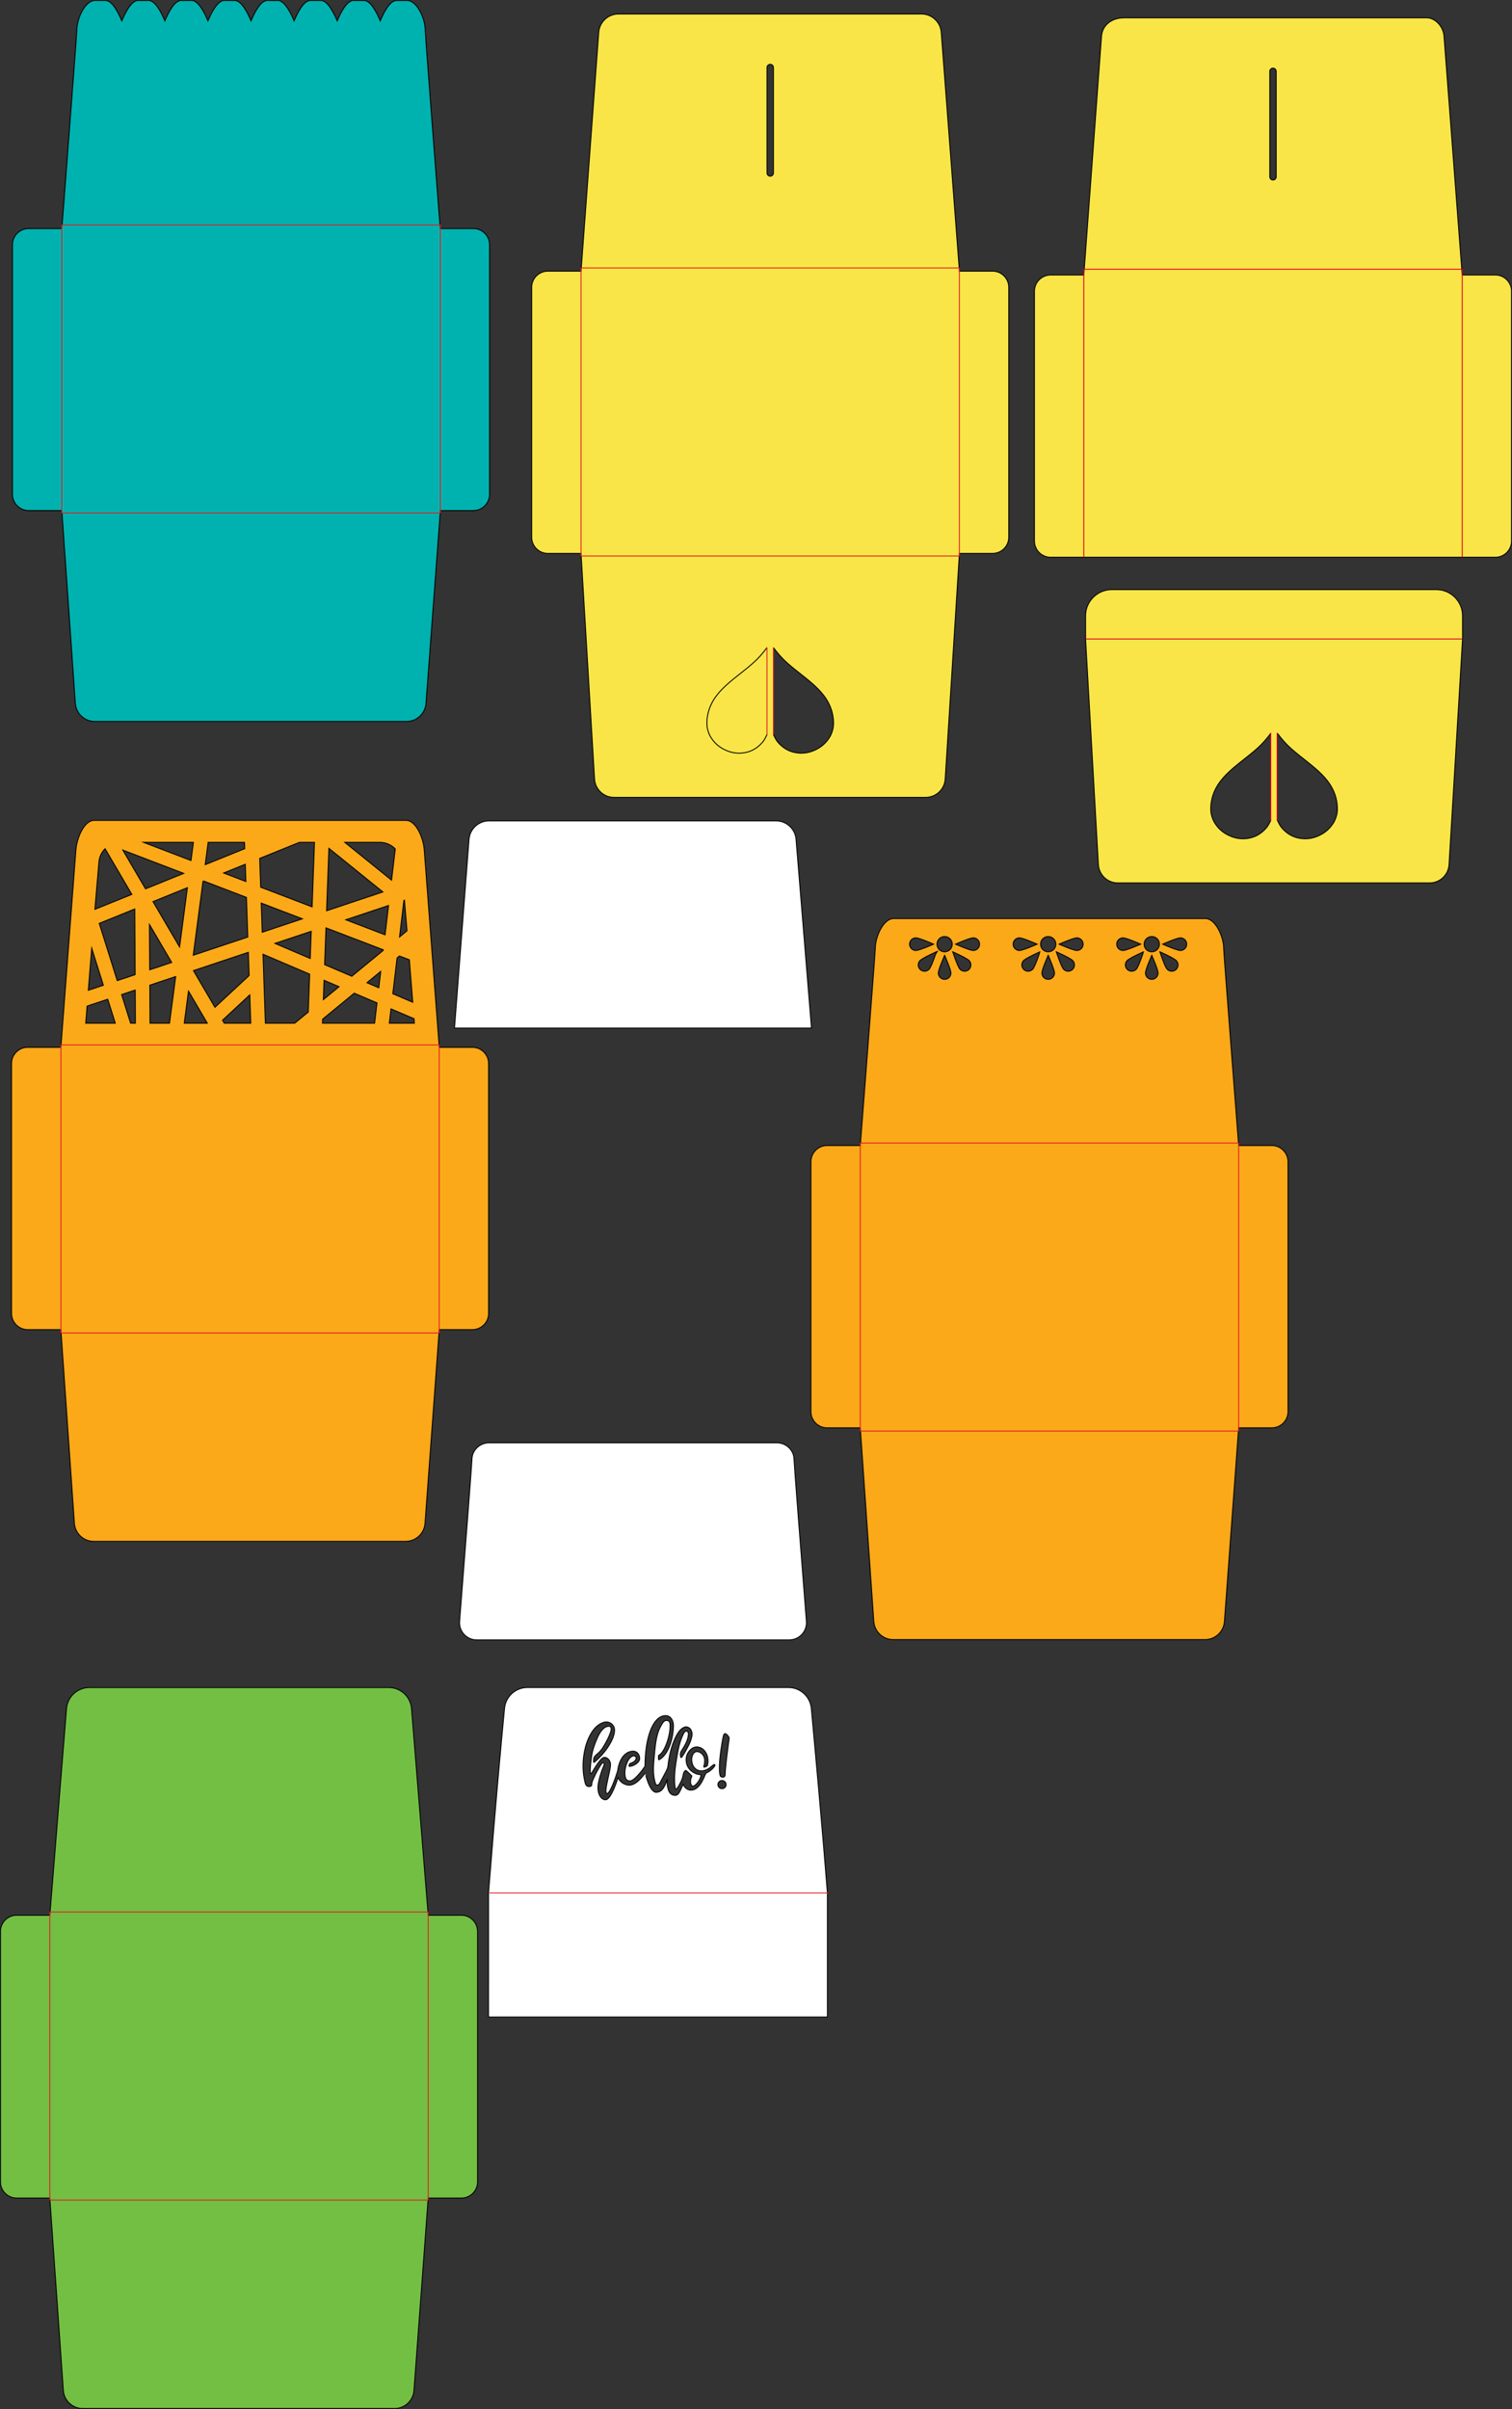 <?xml version="1.0" encoding="utf-8"?>
<!-- Generator: Adobe Illustrator 25.4.1, SVG Export Plug-In . SVG Version: 6.00 Build 0)  -->
<svg version="1.1" id="Layer_1" xmlns="http://www.w3.org/2000/svg" xmlns:xlink="http://www.w3.org/1999/xlink" x="0px" y="0px"
	 viewBox="0 0 1654.34 2634.37" style="enable-background:new 0 0 1654.34 2634.37;" xml:space="preserve">
<rect x="0" y="0" width="1654.34" height="2634.37" fill="#333333" stroke="none"/>
<style type="text/css">
	.st0{fill:#00B2AF;stroke:#000000;stroke-miterlimit:10;}
	.st1{fill:none;stroke:#E31E26;stroke-miterlimit:10;}
	.st2{fill:#72BF44;stroke:#000000;stroke-miterlimit:10;}
	.st3{fill:#FFFFFF;stroke:#000000;stroke-linecap:round;stroke-linejoin:round;stroke-miterlimit:10;}
	.st4{fill:#FBA919;stroke:#000000;stroke-miterlimit:10;}
	.st5{fill:#FFFFFF;stroke:#000000;stroke-miterlimit:10;}
	.st6{fill:#F9E547;stroke:#000000;stroke-miterlimit:10;}
	.st7{fill:none;stroke:#E40020;stroke-miterlimit:10;}
</style>
<g id="_x34_.25x5.5_scallop">
	<path class="st0" d="M517.9,249.93h-36.24c0,0-16.39-212.06-16.39-216.71c0-12.89-8.95-32.71-20-32.71h-11.31
		c-7.84,0-14.63,14.64-17.91,22.31c-3.28-7.68-10.07-22.32-17.91-22.32h-11.31c-7.84,0-14.63,14.64-17.91,22.31
		c-3.28-7.67-10.07-22.31-17.91-22.31H339.7c-7.84,0-14.63,14.64-17.91,22.31c-3.28-7.67-10.07-22.31-17.91-22.31h-11.31
		c-7.84,0-14.63,14.64-17.91,22.31c-3.28-7.67-10.07-22.31-17.91-22.31h-11.31c-7.84,0-14.63,14.64-17.91,22.31
		c-3.28-7.67-10.07-22.31-17.91-22.31h-11.31c-7.84,0-14.63,14.64-17.91,22.31c-3.28-7.67-10.07-22.31-17.91-22.31h-11.31
		c-7.84,0-14.63,14.64-17.91,22.31C129.99,15.14,123.2,0.5,115.36,0.5h-11.31c-11.05,0-20,19.82-20,32.71
		c0,4.32-16.39,216.72-16.39,216.72H31.38c-9.8,0-17.74,7.94-17.74,17.74v272.91c0,9.8,7.94,17.74,17.74,17.74h36.26l14.77,210.6
		c0.68,11.26,10.01,20.05,21.3,20.05h341.11c11.26,0,20.58-8.75,21.29-19.98l15.54-208.05l0.02-2.62h36.24
		c9.8,0,17.74-7.94,17.74-17.74V267.67C535.64,257.87,527.7,249.93,517.9,249.93z"/>
	<path class="st1" d="M67.66,245.94h414.22 M67.64,560.94h414.02 M67.66,245.94v315 M481.88,245.94v315"/>
</g>
<g id="_x34_.25x5.5_hello">
	<path class="st2" d="M504.76,2094.42h-36.24l-18.25-226.06c-1.06-12.97-11.9-22.96-24.92-22.96H97.85
		c-13.11,0-24.03,10.06-25.1,23.13l-18.23,225.89H18.24c-9.8,0-17.74,7.94-17.74,17.74v273.82c0,9.8,7.94,17.74,17.74,17.74H54.5
		l14.77,210.1c0.68,11.26,10.01,20.05,21.3,20.05h341.11c11.26,0,20.58-8.75,21.29-19.98l15.54-210.17h36.26
		c9.8,0,17.74-7.94,17.74-17.74v-273.82C522.5,2102.36,514.56,2094.42,504.76,2094.42z"/>
	<path class="st1" d="M54.52,2090.84h414 M54.5,2405.84h414 M54.52,2090.84v315 M468.52,2090.84v315"/>
	<path class="st3" d="M905.31,2070.09c-5.57-70.72-13.77-160.45-17.61-201.85c-1.2-12.94-12.06-22.84-25.06-22.84H577.06
		c-12.96,0-23.81,9.84-25.05,22.75c-3.3,34.25-9.91,105.46-17.5,201.94l-0.01,135.6h370.82L905.31,2070.09z M782.26,1930.45
		c-0.29,1.69-3.62,4.64-4.4,5.28c-1.06,0.87-2.21,1.64-3.39,2.33c-0.55,0.32-1.65,0.61-2.05,1.11c-1.64,2.05-5.82,18.43-16.46,18.43
		c-3.55,0-7-2.37-8.45-6.49c0-0.01-0.02-0.01-0.03,0c-2.31,4.83-3.51,8.75-5.78,11c-2.43,2.44-8.52,1.39-10.32-4.59
		c-1.06-3.58-1.6-5.22-1.36-11.89c-2.86,9.46-6.36,14.34-12.07,14.34c-7.41,0-12.02-21.18-12.03-21.17
		c-4.65,6.74-11.06,13.38-17.54,13.38c-4.83,0-10.32-3.47-12.14-8.37c-0.01-0.01-0.02-0.01-0.03,0
		c-3.46,10.86-8.85,24.34-13.71,24.34c-4.08,0-6.62-4.2-7.57-7.69c-1.35-4.95-0.51-10.14,0.78-15.01c1.3-4.91,2.8-9.67,4.84-14.32
		c0.4-0.92,0.77-1.99,0.33-2.89c-0.17-0.35-0.48-0.66-0.87-0.7c-0.4-0.05-0.79,0.2-1.07,0.49c-1.39,1.47-2.39,3.26-3.41,4.98
		c-1.35,2.28-2.62,4.59-3.83,6.94c-0.83,1.62-1.6,3.27-2.32,4.94c-0.5,1.17-1.05,2.32-1.45,3.53c-0.39,1.2-0.42,2.26-0.55,3.49
		c-0.02,0.24-0.07,0.49-0.18,0.71c-0.27,0.56-0.91,0.84-1.52,0.94c-0.67,0.11-1.52,0.19-2.19,0.07c-1.02-0.19-1.79-0.85-2.32-1.72
		c-0.91-1.49-1.16-3.33-1.54-5.01c-1.93-8.48-2.12-17.45-1.04-26.07c0.89-7.11,2.71-14.2,5.72-20.71
		c2.63-5.68,6.35-11.31,11.79-14.64c1.49-0.91,3.1-1.63,4.79-2.09c5.82-1.59,11.63,2.68,11.53,8.72
		c-0.19,11.24-12.03,26.7-22.13,35.02c-0.36,0.29-0.89,0.03-0.89-0.57c0,0,0-1.29,0-1.3c0.02-5.91,3.76-5.62,8.54-11.76
		c3.18-4.09,11.6-19.28,10.72-23.37c-0.18-0.82-0.48-1.7-1.2-2.13c-0.47-0.28-1.06-0.32-1.6-0.27c-6.43,0.63-10.18,8.06-12.45,13.12
		c-2.57,5.75-4.89,12.19-5.93,18.42c-0.31,1.84-2.99,20.6-0.86,20.6c0.41-0.32,0.7-0.94,0.97-1.37c0.62-0.98,1.22-1.98,1.82-2.97
		c0.79-1.29,1.59-2.57,2.41-3.84c1.27-1.97,2.6-3.9,4.06-5.74c0.5-0.62,1.02-1.22,1.57-1.8c0.73-0.76,1.53-1.52,2.47-2
		c1.62-0.83,3.8-0.07,5.12,1.01c1.58,1.3,2.46,3.26,2.87,5.23c1.15,5.49-8.27,32.93-3.69,32.93c3.19-0.18,8.79-15.72,11.62-24.82
		c0.02-0.14,0.02-0.28,0.04-0.43c0.55-4.36,1.81-8.73,3.99-12.56c2.72-4.79,7.23-8.52,12.97-8.48c4.18,0.03,6.88,3.68,7.02,7.65
		c0.09,2.51-1.52,4.52-3.47,5.95c-1.19,0.87-2.48,1.63-3.87,2.17c-0.7,0.28-1.43,0.49-2.18,0.63c-0.36,0.07-1.82,0.44-2.04,0
		c-0.03-0.06-0.03-0.14-0.03-0.21c0.04-1.15,0.32-2.6,1.58-2.98c1.73-0.52,3.26-1.16,4.58-2.45c0.58-0.57,1.1-1.22,1.38-1.98
		s0.31-1.64-0.05-2.36c-0.71-1.43-2.44-1.57-3.76-1.02c-1.49,0.62-2.78,1.82-3.74,3.09c-1.94,2.57-5.83,11.13-4.15,19.54
		c0.45,2.25,1.56,4.51,5.16,4.51c5.45,0,16.46-15.82,16.46-16.22c0-29.41,7.95-55.21,22.69-55.21c5.16,0,8.44,5.16,8.44,10.89
		c0,9.99-3.75,30.51-15.47,37.27c-0.4,0.23-0.9-0.07-0.91-0.54c-0.02-0.96-0.04-2.41-0.04-3.48c0-0.36,0.19-0.69,0.51-0.85
		c5.81-2.93,12.23-19.72,12.23-32.32c0-3.44-0.56-5.95-4.51-5.68c-2.48,0.17-4.39,3.97-5.48,5.85c-1.51,2.6-2.65,5.4-3.51,8.28
		c-2.41,8.07-3.05,16.83-3.84,25.19c-0.92,9.73-1.83,20.15,1.33,29.59c0.14,0.43,0.3,0.87,0.62,1.19c0.61,0.64,1.68,0.66,2.46,0.25
		s1.33-1.16,1.75-1.94c1.55-2.87,3.11-5.74,4.59-8.64c1.44-2.82,3.88-6.59,4.23-9.78c1.18-10.62,3.52-21.57,8.18-31.24
		c1.85-3.83,4.26-8.06,7.9-10.44c1.05-0.68,2.23-1.21,3.47-1.29c2.35-0.15,4.61,1.38,5.75,3.44c1.14,2.06,1.28,4.56,0.87,6.88
		c-0.73,4.11-2.48,7.96-4.4,11.64c-1.93,3.69-4,7.31-6.35,10.75c-0.31,0.45-0.8,0.96-1.31,0.77c-0.4-1.85-0.79-3.81-0.16-5.59
		c0.27-0.75,0.7-1.43,1.13-2.11c3.35-5.23,6.68-10.79,7.28-16.97c0.08-0.85,0.11-1.73-0.18-2.53c-0.29-0.8-0.95-1.52-1.8-1.65
		c-1.46-0.22-2.56,1.25-3.23,2.57c-4.07,7.93-5.86,16.82-7.37,25.61c-1.91,11.11-3.45,22.45-1.98,33.63
		c0.08,0.57,0.27,1.27,0.83,1.39c0.36,0.08,0.73-0.13,1.02-0.37c0.88-0.73,1.46-1.75,2.02-2.75c1.96-3.49,3.95-7.05,4.76-10.97
		c0.45-2.16,0.72-4.71,2.6-5.85c0.19-0.11,0.4-0.21,0.62-0.2c0.28,0.02,0.51,0.22,0.71,0.42c1.76,1.66,3.52,3.31,5.28,4.97
		c0.2,0.18,0.4,0.38,0.47,0.64c0.11,0.38-0.1,0.77-0.28,1.13c-1.09,2.14-1.42,4.65-0.93,7c0.28,1.36,1.12,2.87,2.5,2.95
		c0.86,0.05,1.64-0.49,2.29-1.04c3.43-2.89,5.84-6.99,6.69-11.39c-5.65-0.21-11.2-3.23-14.17-8.03c-2.58-4.17-3.07-9.62-1.18-14.16
		c1.68-4.01,5.62-8.26,10.26-8.26c8.11,0,12.7,8.19,12.53,15.48c-0.06,2.74-0.29,3.17-0.59,4.67c-0.07,0.37-0.52,0.74-0.84,0.94
		c-0.37,0.23-1.53,0.7-2.44,1.03c-0.44,0.16-0.86-0.24-0.74-0.69c0.62-2.28,1.01-3.67,1.01-6.75c0-5.08-4.09-9.58-8.52-9.58
		c-3.93,0-5.73,5.08-5.73,8.52c0,7.45,4.61,13.12,11.55,12.53c2.74-0.23,5.28-1.29,7.57-2.78c0.94-0.61,5.32-4.99,6.15-4.08
		C782.26,1929.87,782.31,1930.14,782.26,1930.45z M789.97,1956.03c-2.48,0-4.48-2.01-4.48-4.48s2.01-4.48,4.48-4.48
		s4.48,2.01,4.48,4.48S792.45,1956.03,789.97,1956.03z M797.8,1901.32c-0.79,5.34-4.47,32.23-4.4,39.59
		c0.01,0.92-0.48,1.8-1.26,2.27c-0.62,0.37-1.34,0.43-2.03,0.25c-0.62-0.16-1.38-0.49-1.82-0.97c-0.07-0.08-0.13-0.16-0.18-0.25
		c-0.17-0.31-0.21-0.66-0.29-1.02c-0.06-0.25-0.12-0.5-0.17-0.75c-0.11-0.54-0.2-1.09-0.26-1.64c-0.16-1.26-0.24-2.54-0.27-3.81
		c-0.04-1.45-0.02-2.9,0.02-4.35c0.05-1.57,0.15-3.14,0.26-4.71c0.12-1.63,0.28-3.25,0.45-4.87s0.37-3.24,0.58-4.85
		c0.2-1.55,0.42-3.1,0.65-4.64c0.21-1.42,0.44-2.83,0.67-4.24c0.2-1.22,0.41-2.44,0.64-3.66c0.17-0.96,0.35-1.92,0.54-2.88
		c0.13-0.64,0.25-1.28,0.4-1.92c0.06-0.26,0.12-0.51,0.19-0.76c1.26-4.32,3.9-1.67,5.9,1.43
		C797.74,1900.06,797.89,1900.69,797.8,1901.32z"/>
	<path class="st1" d="M535.41,2070.09h370.82"/>
</g>
<g id="_x34_.25x5.5_flowers">
	<path class="st4" d="M1391.52,1252.7h-36.24c0,0-16.39-210.82-16.39-215.47c0-12.89-8.95-32.71-20-32.71H977.67
		c-11.05,0-20,19.82-20,32.71c0,4.32-16.39,215.47-16.39,215.47H905c-9.8,0-17.74,7.94-17.74,17.74v273.23
		c0,9.8,7.94,17.74,17.74,17.74h36.26l14.77,211.52c0.68,11.26,10.01,20.05,21.3,20.05h341.11c11.26,0,20.58-8.75,21.29-19.98
		l15.54-211.59h36.26c9.8,0,17.74-7.94,17.74-17.74v-273.23C1409.26,1260.64,1401.32,1252.7,1391.52,1252.7z M995.19,1032.51
		c0-3.81,3.09-6.9,6.9-6.9s19.39,6.9,19.39,6.9s-15.58,6.9-19.39,6.9S995.19,1036.32,995.19,1032.51z M1016.69,1059.83
		c-2.55,2.83-6.92,3.05-9.74,0.5c-2.83-2.55-3.05-6.92-0.5-9.74c2.55-2.82,18.12-9.77,18.12-9.77S1019.24,1057.01,1016.69,1059.83z
		 M1033.56,1070.97c-3.81,0-6.9-3.09-6.9-6.9c0-3.81,6.9-19.39,6.9-19.39s6.9,15.58,6.9,19.39
		C1040.46,1067.88,1037.37,1070.97,1033.56,1070.97z M1033.56,1040.87c-4.62,0-8.36-3.74-8.36-8.36s3.74-8.36,8.36-8.36
		s8.36,3.74,8.36,8.36S1038.18,1040.87,1033.56,1040.87z M1060.03,1060.33c-2.83,2.55-7.19,2.33-9.74-0.5
		c-2.55-2.83-7.88-19.01-7.88-19.01s15.56,6.94,18.12,9.77C1063.09,1053.42,1062.85,1057.78,1060.03,1060.33z M1064.88,1039.41
		c-3.81,0-19.39-6.9-19.39-6.9s15.58-6.9,19.39-6.9c3.81,0,6.9,3.09,6.9,6.9C1071.78,1036.32,1068.69,1039.41,1064.88,1039.41z
		 M1108.51,1032.51c0-3.81,3.09-6.9,6.9-6.9c3.81,0,19.39,6.9,19.39,6.9s-15.58,6.9-19.39,6.9
		C1111.6,1039.41,1108.51,1036.32,1108.51,1032.51z M1130.01,1059.83c-2.55,2.83-6.92,3.05-9.74,0.5c-2.83-2.55-3.05-6.92-0.5-9.74
		c2.55-2.82,18.12-9.77,18.12-9.77S1132.56,1057.01,1130.01,1059.83z M1146.88,1070.97c-3.81,0-6.9-3.09-6.9-6.9
		c0-3.81,6.9-19.39,6.9-19.39s6.9,15.58,6.9,19.39C1153.78,1067.88,1150.69,1070.97,1146.88,1070.97z M1146.88,1040.87
		c-4.62,0-8.36-3.74-8.36-8.36s3.74-8.36,8.36-8.36s8.36,3.74,8.36,8.36S1151.5,1040.87,1146.88,1040.87z M1173.35,1060.33
		c-2.83,2.55-7.19,2.33-9.74-0.5c-2.55-2.83-7.88-19.01-7.88-19.01s15.56,6.94,18.12,9.77
		C1176.41,1053.42,1176.17,1057.78,1173.35,1060.33z M1178.21,1039.41c-3.81,0-19.39-6.9-19.39-6.9s15.58-6.9,19.39-6.9
		c3.81,0,6.9,3.09,6.9,6.9C1185.1,1036.32,1182.02,1039.41,1178.21,1039.41z M1221.83,1032.51c0-3.81,3.09-6.9,6.9-6.9
		c3.81,0,19.39,6.9,19.39,6.9s-15.58,6.9-19.39,6.9S1221.83,1036.32,1221.83,1032.51z M1243.33,1059.83
		c-2.55,2.83-6.92,3.05-9.74,0.5c-2.83-2.55-3.05-6.92-0.5-9.74c2.55-2.82,18.12-9.77,18.12-9.77S1245.88,1057.01,1243.33,1059.83z
		 M1260.2,1070.97c-3.81,0-6.9-3.09-6.9-6.9c0-3.81,6.9-19.39,6.9-19.39s6.9,15.58,6.9,19.39
		C1267.1,1067.88,1264.01,1070.97,1260.2,1070.97z M1260.2,1040.87c-4.62,0-8.36-3.74-8.36-8.36s3.74-8.36,8.36-8.36
		s8.36,3.74,8.36,8.36S1264.82,1040.87,1260.2,1040.87z M1286.67,1060.33c-2.83,2.55-7.19,2.33-9.74-0.5
		c-2.55-2.83-7.88-19.01-7.88-19.01s15.56,6.94,18.12,9.77C1289.73,1053.42,1289.5,1057.78,1286.67,1060.33z M1291.53,1039.41
		c-3.81,0-19.39-6.9-19.39-6.9s15.58-6.9,19.39-6.9s6.9,3.09,6.9,6.9C1298.43,1036.32,1295.34,1039.41,1291.53,1039.41z"/>
	<path class="st1" d="M941.28,1249.95h414 M941.26,1564.95h414 M941.28,1249.95v315 M1355.28,1249.95v315"/>
	<path class="st5" d="M521.6,1793.32c-10.97,0-19.62-9.34-18.76-20.28c6-76.48,13.53-173.32,13.53-176.9c0-0.34,0.01-0.69,0.03-1.04
		c0.55-9.78,8.96-17.27,18.75-17.27h314.86c9.79,0,18.2,7.49,18.75,17.27c0.02,0.35,0.03,0.7,0.03,1.04
		c0,3.82,7.53,100.53,13.53,176.89c0.86,10.94-7.79,20.28-18.76,20.28L521.6,1793.32L521.6,1793.32z"/>
</g>
<g id="_x34_.25x5.5_heart_tab_12x12">
	<path class="st6" d="M1600.26,698.78v-25.27c0-15.87-12.86-28.73-28.73-28.73h-355.05c-15.86,0-28.73,12.86-28.73,28.73v25.27
		l14.02,246.72c0.68,11.26,10.01,20.05,21.3,20.05h341.11c11.26,0,20.58-8.75,21.29-19.98L1600.26,698.78z M1390.53,896.87
		c-1.5,2.91-2.62,5.65-4.73,8.16c-5.2,6.18-11.67,10.27-19.68,11.67c-8.6,1.51-16.66-0.17-24.2-4.43
		c-4.9-2.77-8.97-6.49-12.08-11.21c-0.45-0.68-0.89-1.37-1.33-2.05c-0.53-1.1-1.06-2.2-1.59-3.3c-0.04-0.15-0.06-0.3-0.11-0.45
		c-1.25-3.13-2-6.38-2.06-9.75c-0.15-7.96,1.61-15.5,5.17-22.63c3-6.02,7.13-11.22,11.84-15.99c5.16-5.24,10.86-9.85,16.61-14.41
		c5.65-4.48,11.35-8.9,16.76-13.68c5.89-5.19,10.74-10.76,15.4-17.09 M1397.53,801.71c4.65,6.33,9.47,11.9,15.36,17.09
		c5.41,4.78,11.11,9.2,16.76,13.68c5.75,4.56,11.46,9.17,16.62,14.41c4.7,4.77,8.83,9.97,11.84,15.99
		c3.55,7.13,5.31,14.67,5.16,22.63c-0.06,3.37-0.81,6.62-2.06,9.75c-0.05,0.15-0.07,0.3-0.11,0.45c-0.53,1.1-1.06,2.2-1.59,3.3
		c-0.44,0.68-0.87,1.37-1.32,2.05c-3.12,4.72-7.19,8.44-12.09,11.21c-7.54,4.26-15.6,5.94-24.2,4.43
		c-8.01-1.4-14.48-5.49-19.68-11.67c-2.11-2.51-3.19-5.25-4.69-8.16"/>
	<path class="st6" d="M1636.1,300.73h-36.25l-19.92-261.64c-1.09-11.11-10.44-19.59-18.61-19.59h-331.48
		c-14.19,0-23.55,8.51-24.61,19.65l-19.38,261.58h-36.28c-9.8,0-17.74,7.94-17.74,17.74v273.18c0,9.8,7.94,17.74,17.74,17.74h36.26
		h414.01h36.26c9.8,0,17.74-7.94,17.74-17.74V318.47C1653.84,308.67,1645.9,300.73,1636.1,300.73z M1396.34,193.37
		c0,0.96-0.4,1.84-1.03,2.47c-0.63,0.64-1.51,1.03-2.47,1.03c-1.93,0-3.51-1.57-3.51-3.5V78.02c0-0.97,0.39-1.84,1.03-2.47
		c0.64-0.64,1.52-1.03,2.48-1.03c1.92,0,3.5,1.57,3.5,3.5V193.37z"/>
	<path class="st7" d="M1185.84,294.39h414 M1185.84,294.39v315 M1599.84,294.39v315"/>
	<path class="st7" d="M1187.75,698.78h412.19 M1390.34,801.71v95.41 M1397.34,801.71v95.41"/>
</g>
<g id="_x34_.25x5.5_heart_tab">
	<path class="st6" d="M1085.99,296.53h-36.25l-19.92-261.64c-1.09-11.11-10.44-19.59-21.61-19.59H676.73
		c-11.19,0-20.55,8.51-21.61,19.65l-19.38,261.58h-36.28c-9.8,0-17.74,7.94-17.74,17.74v273.18c0,9.8,7.94,17.74,17.74,17.74h36.26
		l14.77,246.71c0.68,11.26,10.01,20.05,21.3,20.05h341.11c11.26,0,20.58-8.75,21.29-19.98l15.54-246.79h36.26
		c9.8,0,17.74-7.94,17.74-17.74V314.27C1103.73,304.47,1095.79,296.53,1085.99,296.53z M839.23,73.82c0-0.97,0.39-1.84,1.03-2.47
		c0.64-0.64,1.52-1.03,2.48-1.03c1.92,0,3.5,1.57,3.5,3.5v115.35c0,0.96-0.4,1.84-1.03,2.47c-0.63,0.64-1.51,1.03-2.47,1.03
		c-1.93,0-3.51-1.57-3.51-3.5V73.82z M839.24,708.11c-4.66,6.33-9.51,11.9-15.4,17.09c-5.41,4.78-11.11,9.2-16.76,13.68
		c-5.75,4.56-11.45,9.17-16.61,14.41c-4.71,4.77-8.84,9.97-11.84,15.99c-3.56,7.13-5.32,14.67-5.17,22.63
		c0.06,3.37,0.81,6.62,2.06,9.75c0.05,0.15,0.07,0.3,0.11,0.45c0.53,1.1,1.06,2.2,1.59,3.3c0.44,0.68,0.88,1.37,1.33,2.05
		c3.11,4.72,7.18,8.44,12.08,11.21c7.54,4.26,15.6,5.94,24.2,4.43c8.01-1.4,14.48-5.49,19.68-11.67c2.11-2.51,3.23-5.25,4.73-8.16
		 M846.24,708.11c4.65,6.33,9.47,11.9,15.36,17.09c5.41,4.78,11.11,9.2,16.76,13.68c5.75,4.56,11.46,9.17,16.62,14.41
		c4.7,4.77,8.83,9.97,11.84,15.99c3.55,7.13,5.31,14.67,5.16,22.63c-0.06,3.37-0.81,6.62-2.06,9.75c-0.05,0.15-0.07,0.3-0.11,0.45
		c-0.53,1.1-1.06,2.2-1.59,3.3c-0.44,0.68-0.87,1.37-1.32,2.05c-3.12,4.72-7.19,8.44-12.09,11.21c-7.54,4.26-15.6,5.94-24.2,4.43
		c-8.01-1.4-14.48-5.49-19.68-11.67c-2.11-2.51-3.19-5.25-4.69-8.16"/>
	<path class="st1" d="M635.73,293.01h414 M635.71,608.01h414.02 M635.73,293.01v315 M1049.73,293.01v315 M839.22,708.11v95.41
		 M846.22,708.11v95.41"/>
</g>
<g id="_x34_.25x5.5_lines">
	<path class="st4" d="M516.85,1145.3h-36.24c0,0-16.1-210.83-16.39-215.47c-0.83-13.19-8.95-32.71-20-32.71H103
		c-11.05,0-19.1,19.66-20,32.71c-0.3,4.31-16.39,215.47-16.39,215.47H30.33c-9.8,0-17.74,7.94-17.74,17.74v273.23
		c0,9.8,7.94,17.74,17.74,17.74h36.26l14.77,211.52c0.68,11.26,10.01,20.05,21.3,20.05h341.11c11.26,0,20.58-8.75,21.29-19.98
		l15.54-211.59h36.26c9.8,0,17.74-7.94,17.74-17.74v-273.23C534.59,1153.24,526.65,1145.3,516.85,1145.3z M128.28,1072.37
		l-19.69-62.61l38.85-15.72l0.4,71.8L128.28,1072.37z M147.93,1082.68l0.2,36.26h-5.22l-9.84-31.31L147.93,1082.68z M196.48,1035.55
		l-29.07-49.59l37.64-15.23L196.48,1035.55z M206.24,1083.83l20.58,35.11H201.6L206.24,1083.83z M187.87,1052.49l-24.06,8.03
		l-0.27-49.54L187.87,1052.49z M192.21,1067.91l-6.74,51.03h-21.33l-0.23-41.59L192.21,1067.91z M300.83,1031.68l39.68-13.24
		l-1.09,29.7L300.83,1031.68z M338.8,1065.28l-1.52,41.46l-14.83,12.2h-32.07l-2.61-75.44L338.8,1065.28z M286.93,1019.45
		l-1.1-31.89l45.03,17.23L286.93,1019.45z M414.45,1080.17l-12.95-5.52l15.07-12.39L414.45,1080.17z M421.32,1022.28l-42.99-16.45
		l46.79-15.61L421.32,1022.28z M452.98,1114c0.13,1.64,0.26,3.28,0.38,4.94h-27.4l1.86-15.67L452.98,1114z M441.9,984.63l0.61-0.2
		c0.85,10.07,1.78,21.27,2.79,33.5l-8.14,6.69L441.9,984.63z M437.04,1045.42l10.84,4.15c1.17,14.44,2.4,29.93,3.7,46.44l-21.78-9.3
		l4.65-39.15L437.04,1045.42z M415.64,921.16c6.59,0,12.56,2.75,16.83,7.18l-4.05,34.16l-51.16-41.34
		C377.26,921.16,415.64,921.16,415.64,921.16z M359.85,927.67l59.1,47.75l-61.6,20.55L359.85,927.67z M356.66,1014.67l62.72,24
		l-0.07,0.63l-34.38,28.27l-29.73-12.69L356.66,1014.67z M354.56,1072.01l16.43,7.01l-17.21,14.15L354.56,1072.01z M353,1114.53
		l34.57-28.43l24.91,10.63l-2.64,22.22h-57.01L353,1114.53z M327.53,921.16h16.55l-2.59,70.57l-56.26-21.53l-1.09-31.48
		L327.53,921.16z M274.36,1118.94h-28.99l-1.91-3.26l29.83-27.71L274.36,1118.94z M272.56,1066.81l-37.39,34.73l-23.51-40.11
		l60.03-20.02L272.56,1066.81z M269.01,963.99l-24.32-9.31l23.67-9.58L269.01,963.99z M227.74,921.16h39.79l0.24,6.92l-43.25,17.5
		L227.74,921.16z M222.93,963.49l46.68,17.86l1.5,43.37l-59.68,19.91l10.68-80.81L222.93,963.49z M211.6,921.16l-2.63,19.86
		l-51.91-19.86H211.6z M201,955.1L159.23,972l-24.85-42.4L201,955.1z M108.27,942.5c0.49-5.63,2.97-10.64,6.69-14.39l29.29,49.97
		l-40.41,16.34C105.68,972.35,107.19,954.85,108.27,942.5z M100.34,1036.86l12.75,40.57l-16.45,5.49
		C97.95,1066.45,99.18,1051.08,100.34,1036.86z M95.28,1100.24l22.61-7.54l8.25,26.24H93.83
		C94.32,1112.57,94.81,1106.35,95.28,1100.24z"/>
	<path class="st5" d="M497.27,1124.27l15.91-206.4c0.87-11.32,10.45-20.18,21.8-20.18H849.2c11.3,0,20.87,8.82,21.79,20.08
		l16.89,206.5H497.27z"/>
	<path class="st1" d="M66.61,1142.66h414 M66.59,1457.66h414 M66.61,1142.66v315 M480.61,1142.66v315"/>
</g>
</svg>
